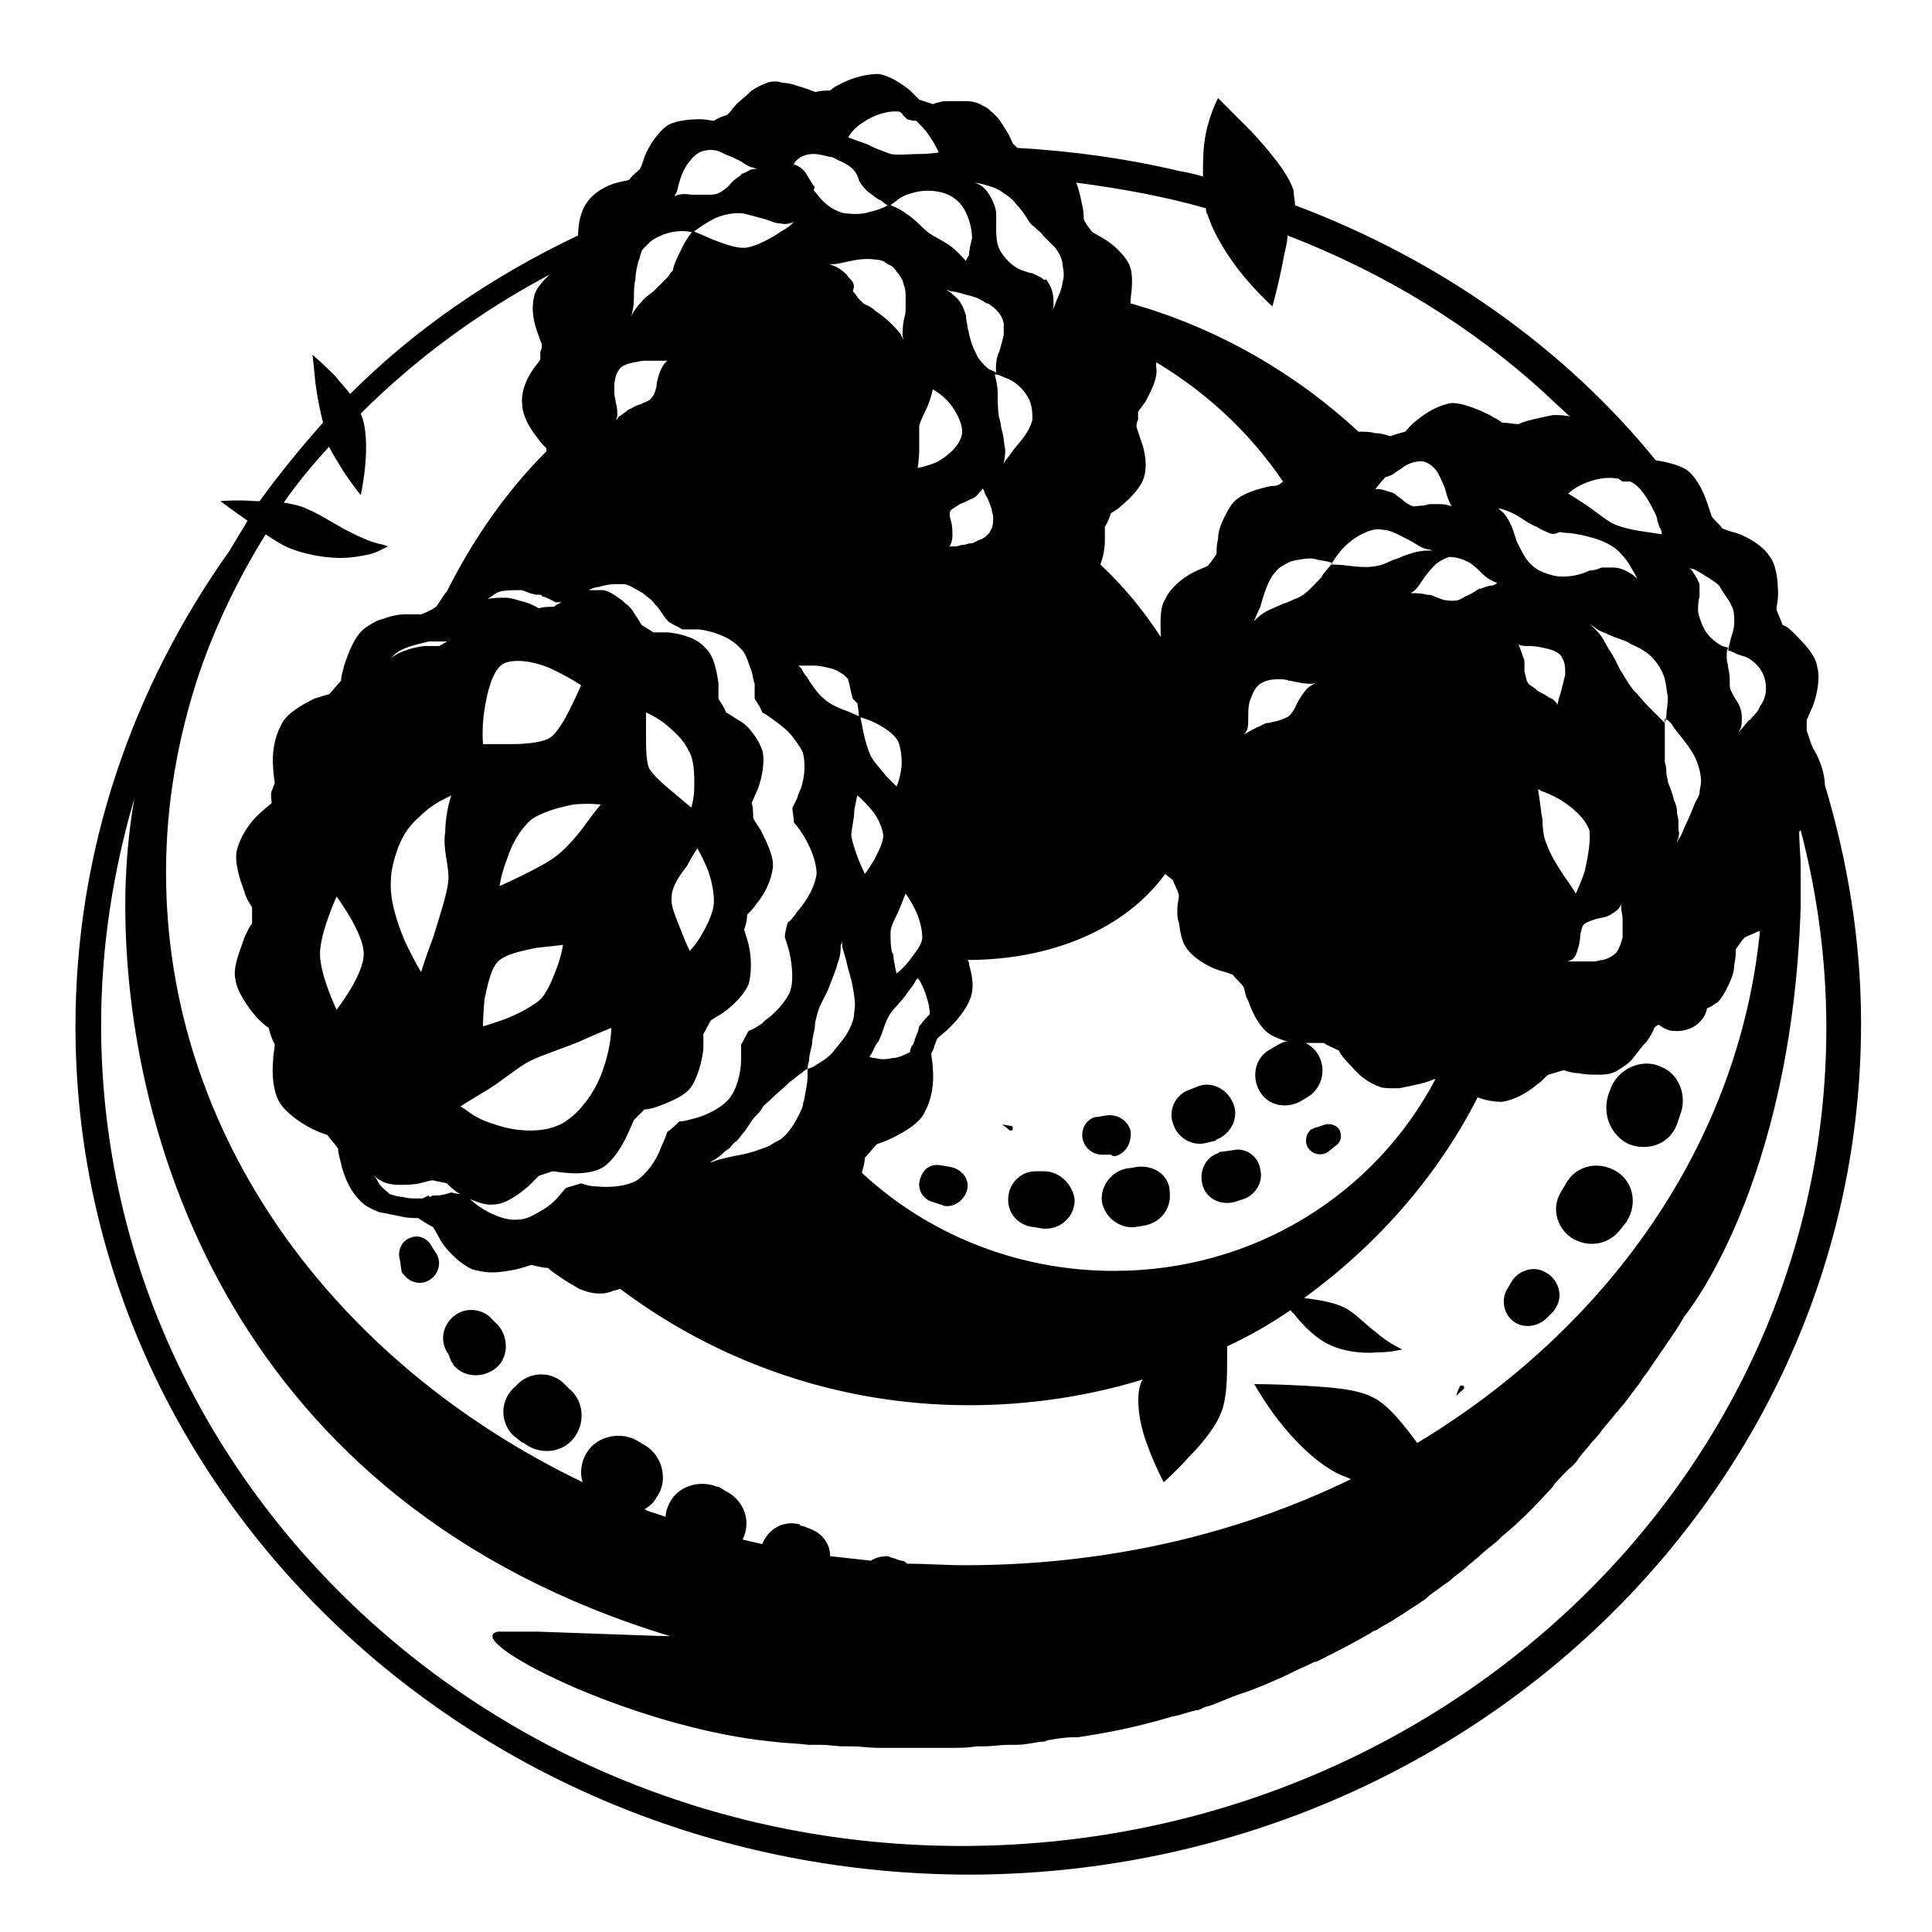 <svg viewBox="0 0 128 128" xmlns="http://www.w3.org/2000/svg">
  <g>
    <path d="M123.3,67.8c0-5.5-0.9-10.8-2.4-15.8c0-0.7-0.3-1.6-0.7-2.3c-0.1-0.1-0.1-0.2-0.2-0.4 c-0.1-0.3-0.2-0.6-0.3-0.9c0-0.1,0-0.1,0-0.2c0-0.2,0-0.4,0-0.5c0.1-0.2,0.2-0.5,0.4-0.9c0.3-0.8,0.5-1.9,0.3-2.6 c-0.1-0.8-0.9-1.6-1.5-2.2c-0.3-0.3-0.5-0.5-0.8-0.6c-0.1-0.3-0.3-0.7-0.4-1c0-0.3,0.1-0.6,0.1-1c0-0.9-0.1-2-0.6-2.6 c-0.4-0.6-1.3-1.2-2.2-1.5c-0.4-0.1-0.7-0.2-0.9-0.3c-0.2-0.3-0.5-0.5-0.7-0.8c-0.1-0.3-0.2-0.6-0.3-0.9c-0.3-0.9-0.8-1.8-1.4-2.2 c-0.5-0.3-1.3-0.5-2-0.6c-6-7.4-14.3-13.3-23.9-16.9c0-0.3-0.1-0.7-0.1-1c-0.4-1.2-1.7-2.7-2.8-3.9c-1.2-1.2-2.2-2.2-2.2-2.2 S80,7.8,79.8,9.4c-0.1,0.7-0.1,1.5-0.1,2.3c-0.6-0.2-1.2-0.3-1.7-0.4c-3.4-0.8-7-1.3-10.6-1.5c-0.1-0.1-0.2-0.2-0.3-0.3 c-0.1-0.2-0.2-0.5-0.4-0.8c-0.2-0.3-0.4-0.7-0.7-1c-0.3-0.3-0.6-0.6-0.9-0.7c-0.3-0.2-0.7-0.3-1.1-0.3c-0.4,0-0.9,0-1.3,0 c-0.3,0-0.6,0.1-0.9,0.2c-0.3-0.1-0.6-0.2-0.9-0.3c-0.2-0.2-0.4-0.4-0.6-0.6c-0.6-0.5-1.4-1-2.1-1.1c-0.7,0-1.6,0.2-2.4,0.6 C55.4,5.7,55.2,5.8,55,6c-0.3,0-0.6,0-1,0.1c-0.2-0.1-0.5-0.2-0.8-0.3c-0.4-0.1-0.8-0.3-1.2-0.3c-0.2,0-0.4-0.1-0.5-0.1 c0,0,0,0-0.1,0c-0.2,0-0.4,0-0.6,0.1c-0.3,0.1-0.7,0.3-1,0.5c-0.3,0.3-0.7,0.6-1,0.9c-0.2,0.2-0.4,0.5-0.6,0.7 c-0.3,0.1-0.6,0.2-0.9,0.4c-0.2,0-0.5-0.1-0.9-0.1c0,0,0,0,0,0c-0.8,0-1.8,0.1-2.3,0.5c-0.5,0.4-1.1,1.2-1.4,2 c-0.1,0.3-0.2,0.6-0.3,0.8c-0.2,0.2-0.5,0.4-0.7,0.7c-0.2,0.1-0.5,0.1-0.8,0.2c-0.8,0.2-1.6,0.7-2,1.3c-0.4,0.5-0.6,1.4-0.6,2.2 c-5.7,2.7-10.8,6.2-15.1,10.5c-0.3-0.4-0.7-0.8-1-1.2c-0.8-0.8-1.5-1.4-1.5-1.4s0.1,0.8,0.2,1.9c0.1,0.8,0.3,1.8,0.5,2.6 c-1.5,1.7-2.9,3.4-4.2,5.2c-0.1,0-0.2,0-0.3,0c-1.3-0.1-2.3,0-2.3,0s0.8,0.6,1.8,1.3c0,0,0,0,0,0c-0.4,0.7-0.8,1.3-1.2,2 c-6.4,9-10.2,19.8-10.2,31.5c0,31.1,26.6,56.2,59.3,56.2C96.8,124.1,123.3,99,123.3,67.8L123.3,67.8 C123.3,67.9,123.3,67.9,123.3,67.8z M73.8,84.2c-6.5,0-12.4-2.5-16.7-6.5c0.1-0.4,0.2-0.7,0.2-1c0.3-0.3,0.5-0.6,0.8-0.9 c0.3-0.1,0.6-0.2,1-0.4c0.8-0.4,1.9-1,2.2-1.8c0.4-0.7,0.6-1.8,0.5-2.8c0-0.4-0.1-0.8-0.1-1c0.1-0.2,0.2-0.4,0.2-0.5 c0.1-0.2,0.1-0.3,0.2-0.5c0.2-0.2,0.5-0.4,0.8-0.7c0.7-0.7,1.4-1.6,1.5-2.4c0.1-0.5,0-1.1-0.2-1.8c0-0.1,0-0.2-0.1-0.3 c5.5,0,10.4-2,13.1-5.7c0.2,0.2,0.4,0.3,0.5,0.4c0.1,0.3,0.3,0.6,0.4,1c0,0.3-0.1,0.6-0.1,1c0,0.3,0,0.6,0.1,0.8 c0.1,0.7,0.2,1.3,0.5,1.7c0.4,0.6,1.3,1.2,2.2,1.5c0.4,0.1,0.7,0.2,0.9,0.3c0.2,0.3,0.5,0.5,0.7,0.8c0.1,0.3,0.1,0.6,0.3,0.9 c0.3,0.9,0.8,1.8,1.4,2.2c0.3,0.2,0.8,0.4,1.2,0.5c-0.2,0-0.4,0.1-0.6,0.2l0,0l-0.5,0.3l0,0c0,0,0,0,0,0c-1,0.5-1.3,1.7-0.8,2.7 c0.5,1,1.7,1.3,2.7,0.8l0.5-0.3c0.9-0.5,1.3-1.7,0.8-2.7c-0.2-0.4-0.5-0.7-0.9-0.9c0.1,0,0.1,0,0.2,0c0,0,0.1,0,0.1,0 c0.3,0,0.6,0,0.9,0c0.3,0.2,0.6,0.3,1,0.5c0.1,0.2,0.3,0.5,0.6,0.8c0.3,0.3,0.6,0.7,1,1c0.4,0.3,0.8,0.5,1.1,0.6 c0.2,0.1,0.6,0.1,0.9,0.1c0.1,0,0.3,0,0.4,0c0.5-0.1,1-0.2,1.4-0.3c0.4-0.1,0.7-0.2,0.9-0.3c0,0,0.1,0,0.1,0 C91.1,79.1,83.1,84.2,73.8,84.2z M40.7,25.6c0-0.4,0.1-0.8,0.3-1.1c0.2-0.3,0.6-0.4,1-0.5c0.2,0,0.4-0.1,0.7-0.1c0.2,0,0.4,0,0.6,0 c0.4,0,0.6,0,0.8,0c0.1,0,0.1,0,0.2-0.1c0,0,0,0,0,0c0,0,0,0,0,0s0,0,0,0c0,0-0.1,0.1-0.2,0.2c-0.1,0.1-0.3,0.4-0.4,0.7 c-0.1,0.3-0.2,0.6-0.2,0.9c-0.1,0.3-0.1,0.5-0.3,0.7c-0.1,0.2-0.3,0.3-0.6,0.4c-0.1,0.1-0.3,0.1-0.5,0.2c-0.2,0.1-0.3,0.2-0.4,0.2 c-0.3,0.2-0.5,0.4-0.7,0.5c-0.1,0.2-0.2,0.2-0.2,0.2s0.1-0.1,0.1-0.3c0-0.2,0-0.5-0.1-0.8c0-0.2-0.1-0.4-0.1-0.7 C40.7,26,40.7,25.8,40.7,25.6z M44.7,13c0,0,0-0.1,0.1-0.2c0.1-0.2,0.1-0.4,0.2-0.7c0.1-0.4,0.3-0.9,0.6-1.3c0.3-0.4,0.6-0.7,1-0.8 c0.4-0.1,0.8-0.1,1.2,0.1c0.2,0.1,0.4,0.2,0.7,0.3c0.2,0.1,0.4,0.2,0.6,0.3c0.3,0.2,0.6,0.4,0.8,0.4c0.2,0.1,0.3,0.1,0.3,0.1 s-0.1,0-0.3,0c-0.2,0-0.4,0.2-0.7,0.3c0,0-0.1,0-0.1,0.1c-0.3,0.2-0.6,0.4-0.8,0.7c-0.2,0.2-0.5,0.4-0.7,0.5 c-0.2,0.1-0.5,0.1-0.8,0.1c-0.2,0-0.3,0-0.5,0c-0.2,0-0.3,0-0.5,0C45.2,12.8,44.9,12.9,44.7,13c-0.1,0.2-0.2,0.3-0.2,0.3 S44.6,13.2,44.7,13z M53.9,12.3c-0.2-0.3-0.3-0.5-0.5-0.8c-0.3-0.5-0.8-0.6-0.8-0.6c0,0,0-0.1,0.1-0.2c0,0,0.1-0.1,0.1-0.1 c0.2-0.2,0.6-0.4,1.1-0.4c0.3,0,0.7,0.1,1.1,0.2c0.2,0,0.3,0.1,0.5,0.2c0.5,0.2,0.8,0.4,1,0.6c0.2,0.2,0.3,0.4,0.4,0.7 c0,0.1,0.1,0.2,0.1,0.2c0.1,0.2,0.3,0.4,0.5,0.6c0.3,0.2,0.6,0.5,0.9,0.6c0.2,0.2,0.4,0.3,0.4,0.3s-0.1,0.1-0.4,0.2 c-0.2,0.1-0.6,0.2-1,0.3c-0.4,0.1-1,0.1-1.6,0c-0.6-0.2-1-0.5-1.3-0.8c-0.2-0.2-0.4-0.5-0.6-0.7C54,12.4,54,12.4,53.9,12.3z M108,31.9c0.7,0.3,1.2,1.2,1.6,2c0.1,0.2,0.2,0.4,0.2,0.6c0.1,0.2,0.1,0.4,0.2,0.5c0.1,0.2,0.1,0.4,0.1,0.4s-0.6-0.1-1.3-0.2 c-0.7-0.1-1.6-0.3-2.1-0.6c-0.5-0.3-1.1-0.8-1.7-1.2c-0.6-0.4-1.1-0.7-1.1-0.7s0.5-0.5,1.4-0.8c0.6-0.2,1.2-0.3,1.8-0.2 c0,0,0.1,0,0.1,0l0.3,0.2L108,31.9C108,31.8,108,31.8,108,31.9C108,31.9,108,31.9,108,31.9z M111.6,49.1c0.3,0.4,0.6,0.8,0.8,1.3 c0.2,0.5,0.3,1,0.3,1.4c0,0.2-0.1,0.5-0.1,0.7c0,0.2-0.2,0.5-0.3,0.7c-0.2,0.5-0.4,1-0.6,1.4c-0.2,0.4-0.3,0.8-0.5,1 c-0.1,0.2-0.1,0.3-0.1,0.3c0-0.1,0-0.2,0.1-0.4c0-0.1,0.1-0.3,0-0.5c0-0.2,0-0.4,0-0.6c0-0.2-0.1-0.4-0.1-0.7 c0-0.2-0.1-0.5-0.2-0.7c-0.1-0.5-0.3-0.9-0.4-1.2c0-0.2-0.1-0.4-0.1-0.6c0-0.2,0-0.4-0.1-0.7c0-0.4,0-0.9,0-1.3c0-0.4,0-0.8,0-1.1 c0-0.3,0-0.5,0-0.5s0.2,0.1,0.4,0.3C111,48.4,111.3,48.7,111.6,49.1z M114.7,40.1c0.2,0.3,0.2,0.8,0.2,1.1c0,0.4-0.1,0.7-0.2,1 c-0.1,0.4-0.2,0.8-0.2,0.9c0,0,0,0,0,0c0,0,0,0,0,0s0,0,0,0c0,0,0.1,0,0.3,0.1c0.2,0.1,0.4,0.2,0.8,0.3c0.3,0.1,0.7,0.4,1,0.8 c0.3,0.4,0.4,0.9,0.4,1.3c0,0.4-0.1,0.8-0.4,1.2c-0.1,0.3-0.3,0.5-0.5,0.7c-0.1,0.1-0.1,0.2-0.2,0.2c0,0-0.1,0.1-0.1,0.1 c-0.4,0.5-0.7,0.8-0.7,0.8s0.1-0.1,0.2-0.3c0.1-0.2,0.1-0.5,0.1-0.8c0-0.3-0.1-0.7-0.3-1c-0.2-0.3-0.3-0.5-0.4-0.7 c-0.1-0.2-0.1-0.3-0.1-0.6c0-0.2,0-0.6-0.1-0.9c0-0.2-0.1-0.5-0.1-0.7c0-0.1,0-0.2,0-0.3c0-0.2,0.1-0.4,0.1-0.4c0,0-0.1,0-0.4-0.1 c0,0,0,0,0,0c-0.2-0.1-0.5-0.3-0.8-0.6s-0.5-0.7-0.6-1c-0.1-0.3-0.2-0.5-0.2-0.8c0-0.2,0-0.5,0.1-0.9c0-0.1,0-0.3,0-0.4 c0-0.1,0-0.1,0-0.2c0-0.1,0-0.3-0.1-0.4c-0.1-0.3-0.3-0.5-0.4-0.7c-0.1-0.1-0.2-0.2-0.2-0.2s0.1,0.1,0.3,0.1c0,0,0,0,0,0 c0.2,0.1,0.4,0.2,0.7,0.4c0.3,0.2,0.7,0.4,1,0.7C114.3,39.5,114.6,39.8,114.7,40.1z M107.5,61.5c0,0.2,0,0.4,0,0.6 c-0.1,0.4-0.2,0.7-0.4,1c-0.2,0.2-0.5,0.4-0.9,0.5c-0.2,0-0.4,0.1-0.6,0.1c-0.2,0-0.4,0-0.6,0c-0.2,0-0.3,0-0.5,0 c-0.2,0-0.3,0-0.4,0c-0.2,0-0.3,0-0.3,0s0.1,0,0.3-0.1c0.2-0.1,0.3-0.3,0.4-0.6s0.2-0.7,0.2-1.1c0.1-0.3,0.1-0.6,0.3-0.7 c0.1-0.1,0.4-0.2,0.7-0.3c0.3-0.1,0.7-0.1,1-0.3s0.5-0.3,0.6-0.5c0.1-0.1,0.1-0.3,0.1-0.3s0,0.1,0,0.3c0,0.2,0.1,0.5,0.1,0.8 C107.5,61.1,107.5,61.3,107.5,61.5z M105,57.7c-0.3,0.9-0.6,1.5-0.6,1.5s-0.3-0.5-0.8-1.2c-0.4-0.6-0.9-1.4-1.1-2 c-0.2-0.4-0.3-1-0.3-1.6c0-0.2-0.1-0.5-0.1-0.7c-0.1-0.8-0.2-1.4-0.2-1.4s0.1,0,0.2,0.1c0.3,0.1,0.8,0.3,1.3,0.6 c0.8,0.5,1.6,1.2,1.9,2C105.4,55.7,105.2,56.8,105,57.7z M92.6,31.2c0.2-0.1,0.4-0.3,0.6-0.4c0.4-0.2,0.9-0.3,1.2-0.2 c0.3,0.1,0.7,0.4,0.9,0.8s0.4,0.8,0.5,1.2s0.2,0.6,0.3,0.8c0.1,0.2,0.2,0.2,0.2,0.2s-0.1-0.1-0.3-0.1c-0.2-0.1-0.5-0.1-0.8-0.1 c-0.2,0-0.3,0-0.5,0l-0.4,0.1l-0.1,0c-0.3,0-0.5,0.1-0.7,0s-0.4-0.2-0.6-0.4l-0.4-0.3c-0.1-0.1-0.3-0.2-0.4-0.2 c-0.3-0.1-0.6-0.2-0.8-0.2c-0.2,0-0.3,0.1-0.3,0.1s0.1,0,0.2-0.2c0.1-0.1,0.3-0.4,0.6-0.7C92.3,31.5,92.4,31.3,92.6,31.2z M103.4,47c0,0,0-0.1-0.2-0.3c-0.1-0.2-0.3-0.4-0.6-0.5c-0.2-0.2-0.6-0.3-0.8-0.5c-0.2-0.2-0.5-0.3-0.6-0.5 c-0.1-0.2-0.1-0.4-0.2-0.7c0-0.1,0-0.3,0-0.5s0-0.3-0.1-0.5c-0.1-0.3-0.2-0.6-0.3-0.8c-0.1-0.2-0.2-0.2-0.2-0.2s0.1,0.1,0.2,0.2 c0.2,0.1,0.4,0.1,0.8,0.1c0.3,0,0.8,0.1,1.2,0.2c0.4,0.1,0.8,0.3,0.9,0.6c0.2,0.3,0.2,0.7,0.2,1.1c-0.1,0.4-0.2,0.8-0.3,1.2 c-0.1,0.3-0.2,0.6-0.2,0.8C103.3,46.9,103.4,47,103.4,47z M87.4,37.1c0.6,0.1,0.9,0.2,0.9,0.2s-0.3,0.3-0.6,0.7 c-0.1,0.1-0.1,0.2-0.2,0.3c-0.5,0.5-1,1.1-1.5,1.3c-0.3,0.1-0.6,0.3-1,0.4c-0.4,0.2-0.7,0.3-1.1,0.5c-0.5,0.3-0.8,0.6-0.9,0.8 c0,0,0.1-0.1,0.1-0.2c0.1-0.2,0.2-0.5,0.4-0.9c0.2-0.7,0.5-1.8,1-2.3c0.2-0.3,0.6-0.5,1-0.7c0.4-0.1,0.9-0.2,1.3-0.2 C87.1,37,87.3,37.1,87.4,37.1z M83.5,45.3c0.3-0.2,0.7-0.3,1.2-0.3c0.2,0,0.5,0,0.7,0.1c0.2,0,0.4,0.1,0.6,0.1 c0.4,0.1,0.7,0.1,0.9,0.1c0.2,0,0.3-0.1,0.3-0.1s-0.1,0.1-0.3,0.2c-0.2,0.1-0.4,0.3-0.6,0.6c-0.2,0.3-0.4,0.6-0.5,0.9 c-0.2,0.3-0.3,0.5-0.5,0.6c-0.2,0.1-0.4,0.2-0.8,0.3c-0.2,0-0.3,0.1-0.5,0.1c-0.2,0-0.3,0.1-0.5,0.2c-0.3,0.1-0.6,0.3-0.8,0.4 c-0.2,0.1-0.3,0.2-0.3,0.2s0.1-0.1,0.2-0.3c0.1-0.2,0.1-0.5,0.1-0.9c0-0.4,0-0.9,0.2-1.3C83,45.9,83.2,45.5,83.5,45.3z M98.8,38.8 c-0.2,0-0.4,0.1-0.7,0.2c0,0-0.1,0-0.1,0c-0.3,0.2-0.6,0.4-0.9,0.5c-0.3,0.2-0.5,0.3-0.8,0.3c-0.2,0-0.5,0-0.8-0.1 c-0.2-0.1-0.3-0.1-0.5-0.2s-0.4-0.1-0.5-0.1c-0.3-0.1-0.7-0.1-0.9-0.1c-0.2,0-0.3,0.1-0.3,0.1s0.1,0,0.3-0.2 c0.2-0.1,0.4-0.4,0.6-0.7c0.2-0.3,0.5-0.7,0.8-1c0.3-0.3,0.7-0.5,1-0.6c0.4,0,0.8,0.1,1.2,0.3c0.1,0,0.1,0.1,0.2,0.1 c0.3,0.2,0.6,0.5,0.8,0.7c0.3,0.3,0.5,0.4,0.7,0.5c0.2,0.1,0.3,0.1,0.3,0.1S99,38.8,98.8,38.8z M91.6,35.1c0.4,0,0.8,0.2,1.2,0.4 c0.4,0.2,0.8,0.4,1.1,0.6c0.3,0.2,0.6,0.3,0.8,0.3c0.2,0.1,0.3,0.1,0.3,0.1s-0.5-0.1-1.3,0.1c-0.3,0.1-0.7,0.2-1.1,0.4 c-0.4,0.1-0.7,0.3-1,0.4c-0.6,0.2-1.3,0.2-2.1,0.1c-0.7-0.1-1.3-0.1-1.3-0.1s0.3-0.6,0.9-1.2c0.3-0.3,0.7-0.6,1.1-0.8 C90.8,35.1,91.2,35,91.6,35.1z M103.5,38.2c-0.4,0-0.8-0.1-1.3-0.3c-0.5-0.2-0.9-0.6-1.1-0.9s-0.4-0.7-0.6-1.1 c-0.1-0.3-0.2-0.6-0.3-0.9c-0.2-0.5-0.5-1-0.8-1.2c-0.2-0.2-0.4-0.2-0.5-0.2c0.1,0,0.3,0.1,0.5,0.1c0.4,0.1,0.9,0.3,1.5,0.7 c0.3,0.2,0.6,0.4,0.9,0.5c0.3,0.2,0.6,0.3,0.8,0.4s0.4,0.1,0.6,0s0.3,0,0.5,0c0.3,0,1,0.1,1.7,0.3c0.8,0.2,1.6,0.6,2,1.1 c0.5,0.5,0.7,1,0.9,1.3c0.1,0.2,0.2,0.4,0.3,0.5c0-0.1-0.2-0.2-0.4-0.4c-0.3-0.2-0.8-0.5-1.3-0.5c-0.3,0-0.5,0-0.8,0 c-0.2,0.1-0.5,0.2-0.8,0.2C104.9,38,104.3,38.2,103.5,38.2z M108.3,45.8c-0.3-0.3-0.5-0.7-0.7-1c-0.1-0.2-0.2-0.3-0.3-0.5 c-0.1-0.2-0.2-0.4-0.3-0.6c-0.2-0.4-0.5-0.8-0.7-1.2c-0.2-0.4-0.5-0.7-0.7-0.9s-0.3-0.3-0.3-0.3s0.1,0.1,0.4,0.3 c0.2,0.2,0.6,0.3,1,0.5c0.4,0.2,1,0.3,1.4,0.6c0.5,0.2,1,0.5,1.3,0.8c0.3,0.3,0.6,0.7,0.8,1.2c0.2,0.5,0.2,1,0.3,1.5 c0,0.5-0.1,0.9-0.1,1.2c0,0.3-0.1,0.5-0.1,0.5s-0.1-0.1-0.3-0.3c-0.2-0.2-0.5-0.5-0.8-0.8C108.9,46.5,108.6,46.1,108.3,45.8z M84.2,32.2c-0.9,0.2-1.9,0.5-2.4,1c-0.3,0.3-0.5,0.7-0.7,1.1c-0.2,0.4-0.4,0.9-0.4,1.4c-0.1,0.4-0.1,0.7-0.1,1 c-0.2,0.3-0.4,0.6-0.6,0.8c-0.2,0.1-0.5,0.2-0.9,0.4c-0.8,0.4-1.6,1.1-1.9,1.8c0,0,0,0,0,0c0,0,0,0,0,0c-0.4,0.6-0.3,1.6-0.3,2.5 c-1.1-1.7-2.4-3.3-4-4.8c0.2-0.5,0.3-1.1,0.3-1.6c0-0.3,0-0.6,0-0.9c0.2-0.3,0.3-0.6,0.4-0.9c0.2-0.1,0.5-0.3,0.7-0.5 c0.6-0.5,1.3-1.2,1.5-1.9c0.2-0.7,0.1-1.6-0.2-2.4c-0.1-0.3-0.2-0.6-0.3-0.9c0-0.2,0-0.3,0.1-0.5c0-0.2,0-0.3,0-0.5 c0.1-0.2,0.3-0.4,0.5-0.7c0.1-0.2,0.2-0.4,0.3-0.6c0.3-0.6,0.5-1.2,0.4-1.7c0-0.1,0-0.2,0-0.3c3.5,2.1,6.3,4.8,8.4,7.9 C84.7,32.2,84.5,32.2,84.2,32.2z M52.2,71.8c0,0,0.1-0.1,0.1-0.1c0.3-0.2,0.6-0.5,0.8-0.6c0.2-0.2,0.4-0.3,0.4-0.3s0,0.2,0,0.6 c0,0.3-0.1,0.8-0.2,1.3c0,0.2-0.1,0.3-0.1,0.5c-0.1,0.4-0.3,0.7-0.5,1.1c-0.3,0.5-0.6,0.9-1,1.2c-0.2,0.1-0.4,0.2-0.7,0.4 c-0.2,0.1-0.5,0.2-0.8,0.3c-0.5,0.2-1.1,0.3-1.6,0.4c-0.5,0.1-0.9,0.2-1.2,0.3c-0.2,0.1-0.3,0.1-0.4,0.1c0.1,0,0.2-0.1,0.4-0.2 c0.1-0.1,0.3-0.2,0.4-0.3c0.1-0.1,0.3-0.3,0.5-0.4c0.2-0.2,0.3-0.4,0.5-0.5c0.2-0.2,0.3-0.4,0.5-0.6c0.3-0.4,0.5-0.8,0.8-1.1 c0.1-0.1,0.3-0.3,0.4-0.5c0.1-0.2,0.3-0.3,0.5-0.5C51.5,72.4,51.9,72.1,52.2,71.8z M29.7,58.4c-0.1,0.9-0.6,2.4-1,3.7 c-0.5,1.3-0.8,2.3-0.8,2.3s-0.5-0.8-1.1-2.1c-0.5-1.2-1-2.7-0.9-4c0-0.6,0.2-1.4,0.5-2.2c0.3-0.8,0.8-1.5,1.4-2 c0.5-0.5,1.1-0.9,1.5-1.1c0.4-0.2,0.6-0.3,0.6-0.3s-0.1,0.3-0.2,0.7c-0.1,0.5-0.2,1.1-0.2,1.7C29.3,56.3,29.8,57.4,29.7,58.4z M29.1,42.8c-0.3,0-0.6,0-1,0c-0.8,0.1-1.8,0.4-2.3,0.9c0.1-0.1,0.2-0.2,0.3-0.3c0.5-0.5,1.5-0.7,2.3-0.9c0.1,0,0.2,0,0.2,0 c0.4,0,0.7,0,1,0c0.1,0,0.1-0.1,0.2-0.1C29.6,42.5,29.3,42.7,29.1,42.8z M22.3,66.9c0,0-1.1-2.3-1.1-3.7c0-1.4,1.1-3.8,1.1-3.8 s1.8,2.4,1.8,3.8C24.1,64.6,22.3,66.9,22.3,66.9z M44.6,17.8c0,0.1,0,0.1-0.1,0.2c-0.1,0.1-0.2,0.3-0.3,0.4 c-0.2,0.2-0.5,0.5-0.8,0.8c-0.3,0.3-0.7,0.5-0.9,0.8C42,20.5,41.8,21,41.8,21s0.2-0.5,0.2-1.3c0-0.4,0-0.8,0.1-1.2 c0-0.4,0.1-0.8,0.2-1.2c0.1-0.2,0.1-0.4,0.2-0.6c0-0.1,0.1-0.2,0.2-0.3c0.1-0.1,0.3-0.3,0.4-0.4c0.4-0.3,0.9-0.5,1.3-0.6 c0.9-0.2,1.5,0,1.5,0s0.5-0.4,1.2-0.8c0.7-0.4,1.7-0.6,2.4-0.4c0.4,0.1,0.7,0.2,1.1,0.3c0.4,0.1,0.7,0.3,1.1,0.3 c0.3,0.1,0.7,0,0.9-0.1c0.2-0.1,0.3-0.2,0.3-0.2s-0.1,0.1-0.3,0.2c-0.2,0.2-0.4,0.4-0.8,0.6c-0.7,0.5-1.7,1-2.3,1.1 c-0.6,0.1-1.4-0.2-2.2-0.5c-0.7-0.3-1.4-0.6-1.4-0.6s-0.5,0.6-0.8,1.3C44.9,17,44.7,17.4,44.6,17.8C44.5,17.8,44.6,17.8,44.6,17.8z M56.5,18.7c-0.1-0.2-0.3-0.3-0.4-0.5c-0.3-0.3-0.6-0.5-0.9-0.6c-0.2-0.1-0.3-0.1-0.4-0.1c0.1,0,0.2,0,0.4,0c0.3,0,0.6-0.1,1.1-0.2 c0.5-0.1,1.1-0.2,1.7-0.1c0.3,0,0.6,0.1,0.8,0.3c0.3,0.1,0.5,0.3,0.6,0.5c0.2,0.2,0.3,0.4,0.4,0.6c0.1,0.3,0.2,0.6,0.2,0.9 c0,0.1,0,0.3,0,0.4c0,0.1,0,0.3,0,0.4c0,0.3,0,0.5-0.1,0.8c-0.1,0.5-0.1,0.8-0.1,1.1c0,0.2,0.1,0.4,0.1,0.4s-0.1-0.2-0.2-0.4 c-0.1-0.2-0.4-0.5-0.7-0.8c-0.3-0.3-0.7-0.6-1-0.8c-0.2-0.2-0.4-0.3-0.6-0.4c-0.1,0-0.1-0.1-0.2-0.1c-0.1-0.1-0.2-0.2-0.3-0.3 c-0.1-0.1-0.2-0.3-0.3-0.4c0,0-0.1-0.1-0.1-0.1C56.6,19,56.6,18.9,56.5,18.7z M56.6,53.7c0.1-0.6,0.2-1,0.2-1s0.4,0.3,0.8,0.8 c0.5,0.5,0.8,1.2,0.9,1.7c0.1,0.5-0.3,1.2-0.6,1.8c-0.3,0.5-0.6,0.9-0.6,0.9s-0.2-0.4-0.4-0.9c-0.2-0.5-0.4-1.1-0.5-1.6 C56.4,54.9,56.6,54.3,56.6,53.7z M59,61.8c0-0.5,0.4-1.1,0.6-1.6c0.2-0.5,0.4-1,0.4-1s0.3,0.4,0.6,1c0.3,0.6,0.5,1.3,0.5,1.9 c0,0.4-0.3,0.8-0.6,1.2c-0.1,0.1-0.2,0.3-0.3,0.4c-0.4,0.5-0.8,0.8-0.8,0.8s-0.1-0.4-0.2-1c0-0.1,0-0.3-0.1-0.4 C59,62.7,59,62.2,59,61.8z M32,49.3c0,0-0.1-1.1,0.1-2.3s0.5-2.5,1.2-3c0.7-0.4,2.1-0.2,3.2,0.3c1.1,0.5,2,1.1,2,1.1 s-0.3,0.7-0.7,1.5c-0.4,0.8-0.9,1.7-1.4,2c-0.5,0.3-1.6,0.4-2.5,0.4C32.8,49.3,32,49.3,32,49.3z M33,63.7c0.5-0.5,1.6-0.7,2.5-0.9 c1-0.1,1.8-0.2,1.8-0.2s-0.1,0.7-0.4,1.5c-0.3,0.8-0.7,1.8-1.2,2.2s-1.4,0.9-2.2,1.2c-0.8,0.3-1.5,0.5-1.5,0.5s0-0.8,0.1-1.8 C32.3,65.3,32.5,64.2,33,63.7z M69,18.4c-0.2-0.1-0.4-0.2-0.6-0.3c-0.2,0-0.4-0.1-0.7-0.2c-0.3-0.1-0.6-0.3-0.9-0.6 c-0.3-0.3-0.6-0.7-0.7-1.1c-0.1-0.4-0.1-0.8-0.1-1.1c0-0.3,0-0.6,0-0.9c0-0.3-0.1-0.6-0.2-0.8c-0.2-0.5-0.5-0.9-0.8-1.1 c-0.3-0.2-0.5-0.2-0.5-0.2s0.2,0,0.6,0.1c0.3,0.1,0.9,0.2,1.4,0.6c0.3,0.2,0.6,0.4,0.8,0.7c0.3,0.3,0.5,0.6,0.7,0.9 s0.3,0.5,0.5,0.6c0.1,0.1,0.2,0.2,0.2,0.2c0.1,0.1,0.3,0.2,0.4,0.4c0.2,0.2,0.5,0.5,0.8,0.8c0.3,0.4,0.5,0.8,0.5,1.2 c0.1,0.4,0.1,0.8,0,1.1c0,0,0,0,0,0c-0.1,0.7-0.4,1.1-0.5,1.5c-0.1,0.2-0.2,0.4-0.2,0.5c0-0.1,0.1-0.3,0.1-0.5c0-0.4,0-0.9-0.3-1.4 c-0.1-0.1-0.1-0.2-0.2-0.3C69.2,18.6,69.1,18.5,69,18.4z M63.6,20c-0.2-0.3-0.5-0.5-0.6-0.6s-0.3-0.2-0.3-0.2s0.1,0,0.3,0.1 c0.2,0,0.6,0.1,0.9,0.2c0.4,0.1,0.9,0.2,1.3,0.5c0.1,0.1,0.3,0.1,0.4,0.2c0.3,0.2,0.5,0.4,0.7,0.7c0.1,0.2,0.2,0.4,0.2,0.6 c0,0.2,0,0.5,0,0.7c-0.1,0.4-0.2,0.8-0.3,1.1c-0.3,0.6-0.2,1.4-0.2,1.4c0,0-0.1-0.1-0.4-0.2c-0.2-0.1-0.5-0.4-0.8-0.8 c-0.2-0.4-0.4-0.8-0.5-1.2c-0.1-0.3-0.1-0.5-0.2-0.8c0-0.2-0.1-0.5-0.1-0.8C63.9,20.6,63.8,20.3,63.6,20C63.6,20,63.6,20,63.6,20z M66.4,28.6c-0.1-0.3-0.1-0.7-0.2-0.9c-0.1-0.5-0.1-1.1-0.1-1.7c0-0.5-0.2-1.2-0.2-1.2c0,0,0.2,0,0.4,0.1s0.6,0.2,1,0.5 c0.4,0.3,0.7,0.7,0.9,1.1c0.2,0.5,0.2,0.9,0.2,1.3c-0.1,0.4-0.3,0.8-0.6,1.2c-0.3,0.4-0.6,0.7-0.8,1c-0.2,0.3-0.4,0.5-0.5,0.7 c-0.1,0.2-0.1,0.3-0.1,0.3s0.2-0.5,0.2-1.2C66.5,29.3,66.5,28.9,66.4,28.6z M60.9,29.8c0-0.6,0-1.2,0-1.6c0.1-0.4,0.4-0.9,0.6-1.4 c0.2-0.5,0.3-1,0.3-1s0.6,0.3,1.1,0.9c0.5,0.6,1,1.6,0.8,2.2c-0.2,0.7-0.9,1.3-1.6,1.7c-0.7,0.3-1.3,0.4-1.3,0.4 S60.9,30.4,60.9,29.8z M65.1,32.3c0,0,0,0.1,0.1,0.2c0,0,0,0,0,0c0,0.2,0.2,0.4,0.3,0.7c0.1,0.2,0.1,0.3,0.2,0.5 c0,0.2,0.1,0.4,0.1,0.5c0,0.4,0,0.7-0.2,1c-0.1,0.2-0.4,0.5-0.8,0.6c-0.2,0.1-0.3,0.2-0.5,0.2c-0.2,0-0.3,0.1-0.5,0.1 c-0.2,0-0.3,0.1-0.5,0.1c-0.1,0-0.2,0-0.3,0c-0.2,0-0.3,0.1-0.3,0.1s0.1,0,0.2-0.1c0.1-0.1,0.2-0.4,0.2-0.7s0-0.7-0.1-1 s-0.1-0.6,0-0.7c0.1-0.1,0.3-0.2,0.6-0.4c0.3-0.1,0.6-0.3,0.9-0.4c0.3-0.2,0.4-0.4,0.5-0.5c0,0,0,0,0,0 C65.2,32.3,65.1,32.3,65.1,32.3z M60.4,69.3l-0.1,0.3l0,0.1c-0.4,0.2-0.8,0.4-1.2,0.4c-0.4,0.1-0.8,0.1-1.1,0 c-0.3,0-0.4-0.1-0.4-0.1s0.1-0.1,0.2-0.3c0.1-0.2,0.2-0.5,0.4-0.7c0.3-0.6,0.4-1.2,0.7-1.7c0.2-0.4,0.8-0.9,1.2-1.5 c0.2-0.3,0.4-0.5,0.5-0.7c0.1-0.2,0.2-0.3,0.2-0.3s0.1,0.1,0.2,0.3c0.1,0.2,0.3,0.6,0.4,1c0.1,0.3,0.2,0.7,0.2,1.1 c-0.1,0.1-0.2,0.2-0.3,0.3L60.9,68l-0.1,0.4l-0.1,0.2c0,0.1-0.1,0.2-0.1,0.3c0,0.1-0.1,0.2-0.1,0.3L60.4,69.3z M64.2,16.9 C64,17.2,64,17.3,64,17.3s-0.4-0.5-0.9-0.9c-0.5-0.4-1.2-0.7-1.6-1c-0.4-0.3-0.9-0.9-1.4-1.2c-0.5-0.4-1.1-0.6-1.1-0.6 s0.1-0.1,0.4-0.3c0.2-0.2,0.6-0.4,1-0.5c0.9-0.3,2.2-0.2,2.9,0.4c0.7,0.5,1.1,1.7,1.1,2.6C64.3,16.2,64.2,16.6,64.2,16.9z M35.9,39.5c0.4,0.1,0.7,0.3,0.9,0.4c0.1,0,0.3,0,0.4,0c-0.2,0.1-0.4,0.2-0.5,0.3c-0.3,0-0.7,0-1,0.1c-0.2-0.1-0.5-0.3-0.9-0.4 c-0.4-0.1-0.9-0.3-1.3-0.3c-0.4,0-0.9,0-1.2,0.1c0,0,0,0,0,0c0.3-0.2,0.5-0.4,0.8-0.5c0.4-0.1,0.8-0.1,1.3-0.1c0.1,0,0.1,0,0.2,0 c0.2,0.1,0.3,0.1,0.5,0.2l0.4,0.1l0.2,0C35.8,39.4,35.9,39.4,35.9,39.5z M32.3,72.2c1-0.6,2-1.5,2.8-1.9c0.8-0.4,2.1-0.8,3.3-1.3 c1.1-0.5,2.1-0.9,2.1-0.9s0,1.2-0.5,2.6c-0.4,1.4-1.5,3-2.7,3.7c-1.2,0.7-3.1,0.6-4.5,0.1c-0.7-0.2-1.3-0.5-1.7-0.8 c-0.4-0.3-0.6-0.4-0.6-0.4S31.3,72.8,32.3,72.2z M38.8,54.6c-0.5,0.7-1.2,1.5-1.8,2c-0.6,0.5-1.6,1-2.4,1.4 c-0.8,0.4-1.5,0.7-1.5,0.7s0.1-0.8,0.5-1.8c0.3-1,0.9-2,1.6-2.6c0.7-0.5,1.8-0.8,2.8-1c1-0.1,1.8,0,1.8,0S39.3,53.9,38.8,54.6z M54.6,46.3C54.6,46.3,54.5,46.3,54.6,46.3c-0.4-0.3-0.7-0.8-1-1.2c0-0.1-0.1-0.1-0.1-0.2c-0.2-0.2-0.3-0.4-0.4-0.6c0,0,0,0,0,0 c-0.1-0.1-0.2-0.2-0.2-0.2s0.1,0,0.3,0c0.2,0,0.5,0,0.8,0c0.3,0,0.7,0.1,1.1,0.2c0.1,0,0.2,0.1,0.3,0.1c0.2,0.1,0.3,0.2,0.5,0.3 c0.1,0.1,0.2,0.2,0.3,0.3c0,0,0,0.1,0,0.1c0.1,0.2,0.1,0.5,0.2,0.8l0.1,0.4l0.3,0.3c0,0,0,0,0,0c0.1,0.5,0.1,0.9,0.1,0.9 c0,0,0.5,0.1,1.1,0.4c0.6,0.3,1.2,0.7,1.5,1.2c0.2,0.5,0.3,1.3,0.2,1.9c-0.1,0.7-0.3,1.1-0.3,1.1s-0.3-0.3-0.7-0.7 c-0.3-0.4-0.8-0.9-1-1.3c-0.2-0.4-0.4-1.1-0.5-1.6c-0.1-0.5-0.2-1-0.2-1c0,0-0.4-0.2-0.9-0.4C55.5,46.9,54.9,46.6,54.6,46.3 C54.6,46.3,54.6,46.3,54.6,46.3z M55.8,62.2C55.8,62.2,55.8,62.2,55.8,62.2c0,0.2,0,0.3,0,0.4c0,0.3,0.2,0.7,0.3,1.2 c0.1,0.5,0.3,1,0.4,1.6c0.1,0.6,0.2,1.1,0.1,1.6c0,0.5-0.2,1-0.5,1.5c-0.3,0.5-0.7,0.9-1,1.3c-0.4,0.4-0.8,0.6-1.1,0.8 c-0.3,0.2-0.5,0.2-0.5,0.2s0-0.2,0.1-0.5c0-0.3,0.1-0.7,0.2-1.1c0-0.5,0.2-0.9,0.2-1.4c0.1-0.5,0.2-0.9,0.4-1.3 c0.1-0.2,0.2-0.4,0.3-0.6c0.1-0.2,0.2-0.4,0.3-0.7c0.2-0.5,0.4-1,0.5-1.4c0.2-0.5,0.2-0.9,0.2-1.2C55.8,62.5,55.8,62.4,55.8,62.2 C55.8,62.2,55.8,62.2,55.8,62.2z M25.1,78.4c-0.1-0.2-0.2-0.4-0.4-0.6c0.2,0.2,0.3,0.3,0.5,0.4c0.3,0.2,0.8,0.3,1.2,0.3 c0.5,0,0.9,0,1.4-0.1c0.4-0.1,0.7-0.2,0.9-0.2c0.3,0.1,0.6,0.1,0.9,0.2c0.2,0.2,0.4,0.4,0.7,0.6c0.7,0.4,1.7,0.9,2.4,0.8 c0.8,0,1.7-0.7,2.3-1.2c0.3-0.3,0.5-0.5,0.7-0.7c0.3-0.1,0.6-0.2,0.9-0.3c0.2,0,0.6,0.1,0.9,0.1c0.9,0.1,1.9,0,2.5-0.4 c0.6-0.4,1.2-1.3,1.6-2.2c0.2-0.4,0.3-0.7,0.4-0.9c0.2-0.2,0.5-0.5,0.7-0.7c0.3,0,0.6-0.1,0.9-0.2c0.8-0.3,1.8-0.7,2.2-1.3 c0.4-0.6,0.7-1.6,0.8-2.5c0-0.4,0-0.7,0-1c0.2-0.3,0.3-0.6,0.5-0.9c0.3-0.2,0.5-0.3,0.8-0.5c0.7-0.5,1.4-1.2,1.7-1.9 c0.2-0.7,0.2-1.8,0-2.6c-0.1-0.4-0.2-0.7-0.3-1c0.1-0.3,0.2-0.6,0.2-1c0.2-0.2,0.4-0.4,0.6-0.7c0.6-0.7,1-1.6,1.1-2.4 c0.1-0.7-0.4-1.7-0.8-2.5c-0.2-0.3-0.4-0.6-0.5-0.8c0-0.3,0-0.7-0.1-1c0.1-0.2,0.2-0.5,0.4-0.9c0.3-0.8,0.5-1.9,0.3-2.6 c-0.1-0.3-0.3-0.7-0.6-1.1c-0.3-0.4-0.6-0.7-1-0.9c-0.3-0.2-0.6-0.4-0.8-0.5c-0.1-0.3-0.3-0.6-0.5-0.9c0-0.3,0-0.6,0-1 c-0.1-0.8-0.3-1.9-0.9-2.4c-0.5-0.6-1.5-0.9-2.4-1c-0.4,0-0.7,0-1,0c-0.3-0.2-0.5-0.3-0.8-0.5c-0.1-0.2-0.3-0.5-0.5-0.8 c-0.1-0.2-0.3-0.4-0.4-0.5c-0.2-0.1-0.3-0.3-0.5-0.4c-0.4-0.3-0.7-0.5-1.1-0.6c-0.3,0-0.7,0-1,0c0,0,0,0,0,0 c0.2-0.1,0.4-0.2,0.6-0.2c0.1,0,0.3-0.1,0.4-0.1c0.4-0.1,0.7-0.1,1-0.1c0.1,0,0.2,0,0.4,0c0.4,0.1,0.8,0.4,1.2,0.6 c0.2,0.2,0.4,0.3,0.6,0.5c0,0,0,0,0.1,0.1c0.1,0.2,0.3,0.3,0.4,0.5c0.2,0.3,0.4,0.6,0.6,0.8c0.3,0.2,0.6,0.3,0.9,0.5 c0.1,0,0.3,0,0.5,0c0.2,0,0.4,0,0.6,0c0.9,0.1,2,0.5,2.6,1.1c0.1,0.1,0.2,0.2,0.3,0.3c0.3,0.4,0.4,0.9,0.6,1.4 c0.1,0.3,0.1,0.6,0.2,0.8c0,0.4,0,0.8,0,1c0.2,0.3,0.4,0.6,0.5,0.9c0.2,0.1,0.5,0.3,0.9,0.6c0.4,0.3,0.8,0.6,1.1,1 c0.3,0.4,0.6,0.8,0.7,1.1c0.2,0.8,0.1,1.9-0.3,2.7c-0.1,0.4-0.3,0.7-0.4,0.9c0,0.3,0.1,0.7,0.1,1c0.2,0.2,0.4,0.5,0.6,0.8 c0.5,0.8,0.9,1.8,0.9,2.6c-0.1,0.8-0.6,1.7-1.2,2.4c-0.1,0.1-0.2,0.3-0.3,0.4c-0.1,0.1-0.2,0.3-0.4,0.4c-0.1,0.3-0.2,0.7-0.2,1 c0.1,0.3,0.2,0.6,0.3,1c0.2,0.9,0.3,2,0,2.7c-0.3,0.6-0.9,1.3-1.6,1.8c-0.1,0.1-0.1,0.1-0.2,0.2c-0.3,0.2-0.6,0.4-0.9,0.5 c-0.2,0.3-0.3,0.6-0.5,0.9c0,0.3,0,0.6,0,1c0,0.9-0.3,2-0.8,2.6c-0.5,0.6-1.5,1.1-2.3,1.3c-0.4,0.1-0.7,0.2-1,0.2 c-0.2,0.2-0.5,0.5-0.8,0.7c-0.1,0.3-0.2,0.6-0.4,1c-0.3,0.9-1,1.8-1.6,2.2c-0.7,0.4-1.8,0.5-2.7,0.4c-0.4,0-0.7-0.1-1-0.2 c-0.3,0.1-0.7,0.2-1,0.3c-0.2,0.2-0.4,0.5-0.7,0.8c-0.3,0.3-0.7,0.6-1.1,0.8c-0.5,0.3-0.9,0.5-1.4,0.5c-0.8,0.1-1.9-0.4-2.6-0.9 c-0.3-0.2-0.6-0.5-0.8-0.7c-0.3-0.1-0.7-0.1-1-0.2c-0.3,0.1-0.6,0.2-1,0.2c-0.1,0-0.3,0-0.4,0.1c0,0-0.1,0-0.1-0.1L28,79.4h-0.4 c-0.3,0-0.6,0-0.9-0.1c-0.3,0-0.6-0.1-0.9-0.2C25.6,78.9,25.3,78.7,25.1,78.4z M46,52.1c0,0.8-0.2,1.4-0.2,1.4s-0.5-0.4-1.2-1 C44,52,43.3,51.4,43,50.9c-0.2-0.5-0.2-1.4-0.2-2.2c0-0.8,0-1.5,0-1.5s0.5,0.2,1.2,0.7c0.6,0.5,1.3,1.1,1.6,1.8 C46,50.3,46,51.3,46,52.1z M46.2,56.2c0,0,0.3,0.5,0.6,1.2c0.3,0.7,0.5,1.6,0.5,2.3s-0.4,1.5-0.8,2.2c-0.4,0.7-0.8,1.1-0.8,1.1 s-0.3-0.6-0.6-1.4c-0.3-0.8-0.7-1.6-0.6-2.2c0-0.6,0.5-1.4,1-2C45.8,56.8,46.2,56.2,46.2,56.2z M79.9,13.8c0,0.1,0,0.3,0.1,0.4 c0.4,1.3,1.4,2.9,2.4,4.1c1,1.2,1.9,2,1.9,2s0.4-1.4,0.7-3c0.1-0.6,0.3-1.2,0.3-1.7c6.5,2.5,12.3,6.1,17.1,10.5 c0.5,0.5,1.1,1,1.6,1.5c-0.3-0.1-0.7-0.1-1.1-0.1c-0.5,0.1-1,0.2-1.4,0.3c-0.4,0.1-0.7,0.2-0.9,0.3c-0.3,0-0.7-0.1-1.1-0.1 c-0.2-0.2-0.5-0.3-0.8-0.5c-0.8-0.4-1.8-0.8-2.5-0.8c-0.8,0.1-1.7,0.6-2.4,1.2c-0.3,0.2-0.5,0.5-0.7,0.7c-0.4,0.1-0.7,0.2-1,0.3 c-0.3-0.1-0.6-0.2-1-0.2c-0.3-0.1-0.7-0.1-1.1-0.1c-4.2-3.9-9.4-6.9-15.1-8.5c0-0.1,0-0.1,0-0.2c0.1-0.8,0.2-1.8-0.1-2.4 c-0.3-0.6-1-1.3-1.7-1.7c-0.3-0.2-0.6-0.3-0.8-0.5c-0.2-0.3-0.4-0.5-0.5-0.8c0-0.2,0-0.5-0.1-0.9c-0.1-0.5-0.2-1-0.4-1.5 C74.3,12.5,77.1,13,79.9,13.8z M59.8,7.6l0.3,0.3L60.5,8C60.6,8,60.6,8,60.7,8c0.3,0.3,0.6,0.6,0.8,0.9c0.2,0.3,0.4,0.6,0.5,0.8 c0.1,0.2,0.2,0.4,0.2,0.4s-0.6,0.1-1.2,0.1c-0.7,0-1.5,0.1-2,0c-0.3-0.1-0.5-0.2-0.8-0.3c-0.3-0.1-0.6-0.3-0.9-0.4 c-0.6-0.2-1.1-0.4-1.1-0.4s0.3-0.6,1-1c0.7-0.5,1.7-0.8,2.4-0.7C59.7,7.5,59.8,7.5,59.8,7.6z M17.6,35.4c0.6,0.4,1.2,0.8,1.8,1 c1.1,0.4,2.7,0.7,4.1,0.5c0.7-0.1,1.2-0.2,1.6-0.4c0.4-0.2,0.6-0.3,0.6-0.3s-0.2-0.1-0.7-0.2c-0.4-0.1-0.9-0.3-1.5-0.6 c-1.1-0.5-2.2-1.3-3.2-1.7c-0.4-0.2-0.9-0.3-1.5-0.4c0.9-1.3,1.9-2.5,3-3.7c0.3,0.6,0.7,1.2,1,1.7c0.6,0.9,1.1,1.5,1.1,1.5 s0.2-0.9,0.3-2c0.1-1.1,0.1-2.5-0.3-3.4c0,0,0,0,0,0c3.6-3.6,7.8-6.7,12.5-9.2c-0.4,0.4-0.9,0.9-1,1.4c-0.2,0.7-0.1,1.6,0.2,2.4 c0.1,0.3,0.2,0.6,0.3,0.8c0,0.2,0,0.3-0.1,0.5c0,0.2,0,0.3,0,0.5c-0.1,0.2-0.3,0.4-0.5,0.7c-0.5,0.7-0.8,1.6-0.7,2.3 c0,0.7,0.5,1.6,1,2.2c0.2,0.3,0.4,0.5,0.6,0.7c0,0.1,0,0.1,0,0.2c-2.7,2.7-4.9,5.9-6.6,9.3c0,0-0.1,0.1-0.1,0.1 c-0.2,0.3-0.4,0.6-0.6,0.9c-0.3,0.2-0.7,0.4-1,0.5c-0.3,0-0.6,0-1,0c-0.5,0-1,0.1-1.5,0.3c-0.5,0.1-0.9,0.4-1.2,0.6 c-0.7,0.5-1.1,1.6-1.4,2.5c-0.1,0.4-0.2,0.7-0.2,1c-0.3,0.3-0.5,0.6-0.8,0.9c-0.1,0-0.3,0.1-0.4,0.1c-0.2,0.1-0.4,0.1-0.6,0.2 c-0.8,0.4-1.9,1-2.2,1.8c-0.4,0.7-0.6,1.8-0.5,2.8c0,0.4,0.1,0.8,0.1,1c-0.1,0.2-0.1,0.3-0.2,0.5S18,53.1,18,53.2 c-0.2,0.2-0.5,0.4-0.8,0.7c-0.7,0.6-1.3,1.6-1.5,2.4c-0.2,0.8,0.2,2,0.5,2.8c0.1,0.4,0.3,0.7,0.5,1c0,0.4,0,0.8,0,1.1 c-0.2,0.2-0.3,0.5-0.5,0.9c-0.3,0.9-0.8,2-0.6,2.8c0.1,0.8,0.8,1.8,1.4,2.5c0.3,0.3,0.5,0.5,0.8,0.7c0.1,0.4,0.2,0.7,0.4,1.1 c0,0.3-0.1,0.6-0.1,1c-0.1,1,0,2.1,0.4,2.8c0.4,0.7,1.4,1.4,2.2,1.8c0.4,0.2,0.7,0.3,1,0.4c0.2,0.3,0.5,0.6,0.7,0.9 c0,0.3,0.1,0.6,0.2,1c0.1,0.5,0.3,1,0.5,1.4c0.2,0.4,0.5,0.8,0.8,1.1c0.3,0.3,0.7,0.5,1.2,0.7c0.5,0.1,1,0.2,1.5,0.3 c0.4,0.1,0.8,0.1,1.1,0.1c0.3,0.2,0.6,0.4,1,0.6c0.1,0.2,0.3,0.5,0.5,0.9c0.5,0.8,1.4,1.6,2.1,1.9c0.4,0.1,0.8,0.2,1.3,0.2 c0.5,0,1.1-0.1,1.6-0.2c0.4-0.1,0.7-0.2,1-0.3c0.4,0.1,0.8,0.2,1.1,0.2c0.2,0.2,0.5,0.4,0.8,0.6c0.4,0.3,0.8,0.5,1.3,0.8 c0.5,0.2,0.9,0.3,1.3,0.3h0c0.2,0,0.4,0,0.7-0.1c0.1,0,0.2-0.1,0.3-0.1c0.1,0,0.3-0.1,0.4-0.1c6.4,4.8,14.4,7.7,23.1,7.7 c4,0,7.9-0.6,11.5-1.7c0,0.1-0.1,0.1-0.1,0.2c-0.4,1-0.1,2.8,0.4,4.1c0.5,1.4,1.1,2.5,1.1,2.5s0.8-0.7,1.6-1.6c0.9-0.9,1.8-2,2.2-3 c0.4-1,0.4-2.4,0.4-3.6c0-0.3,0-0.5,0-0.8c1.5-0.7,2.9-1.5,4.2-2.4c0.1,0.1,0.1,0.2,0.2,0.2c0.6,0.8,1.5,1.7,2.4,2.1 c0.8,0.4,2.1,0.6,3.1,0.5c1,0,1.7-0.2,1.7-0.2S92,89,91.2,88.3c-0.8-0.6-1.5-1.4-2.2-1.7c-0.6-0.3-1.7-0.5-2.6-0.6 c4.8-3.5,8.8-8,11.5-13.3c0.5,0.2,1.1,0.3,1.6,0.3c0,0,0,0,0,0c0.8-0.1,1.7-0.6,2.4-1.2c0.3-0.2,0.5-0.5,0.7-0.6 c0.3-0.1,0.7-0.2,1-0.3c0.3,0.1,0.6,0.2,1,0.2c0.4,0.1,0.9,0.1,1.4,0.1h0c0.5,0,0.9-0.1,1.2-0.3c0.3-0.2,0.7-0.4,1-0.8 c0.3-0.4,0.6-0.8,0.9-1.1c0.2-0.3,0.4-0.6,0.5-0.9c0.1-0.1,0.2-0.2,0.3-0.2c0.3,0.2,0.6,0.4,1,0.4c1,0.1,2-0.5,2.2-1.5 c0.3-0.1,0.5-0.3,0.7-0.4c0.3-0.3,0.5-0.7,0.7-1.1c0.2-0.4,0.4-0.9,0.4-1.4c0.1-0.4,0.1-0.7,0.1-1c0.2-0.3,0.4-0.6,0.6-0.8 c0.2-0.1,0.5-0.2,0.9-0.4c0,0,0,0,0.1,0c-1.4,14.1-10.1,26.3-22.7,33.9c-0.9-1.2-1.9-2.5-2.9-3c-1.1-0.6-3-0.7-4.7-0.8 c-1.7-0.1-3.2-0.1-3.2-0.1s0.6,1.1,1.6,2.4c1,1.3,2.4,2.7,3.7,3.4c0.3,0.2,0.7,0.3,1.1,0.5c-7.6,3.7-16.3,5.7-25.6,5.7 c-1.3,0-2.5-0.1-3.8-0.1c-0.1-0.1-0.2-0.2-0.4-0.2l0,0l-0.6-0.2h0c-0.1,0-0.2-0.1-0.3-0.1c-0.4,0-0.8,0.1-1.1,0.3 c-0.9-0.1-1.8-0.2-2.7-0.3c0-0.8-0.5-1.5-1.3-1.8l0,0l-0.5-0.2l0,0c-0.1,0-0.2,0-0.2-0.1c-1.1-0.3-2.1,0.3-2.5,1.3 c-0.4-0.1-0.9-0.2-1.3-0.3c0.6-1.2,0.1-2.6-1.1-3.2l0,0l-0.5-0.3l0,0c0,0-0.1,0-0.1,0c-1.2-0.5-2.7,0-3.2,1.2 c-0.1,0.2-0.2,0.5-0.2,0.8c-0.5-0.2-1-0.3-1.4-0.5c0.3-0.2,0.6-0.4,0.8-0.8c0.8-1.1,0.4-2.7-0.7-3.4l0,0l-0.5-0.3l0,0 c-1.1-0.7-2.7-0.4-3.4,0.7c-0.4,0.6-0.5,1.4-0.3,2C22,90.2,11,75.1,11,57.8c0-4.6,0.8-9,2.2-13.2C14.3,41.4,15.8,38.3,17.6,35.4z M6.7,67.9c0-5.2,0.8-10.2,2.2-15c-0.4,2.3-0.6,4.7-0.6,7.1c0,15.2,7.1,39.6,36.1,48.4c0,0,0,0-0.1,0c-0.6,0-5.6-0.2-8.7-0.3 c-0.1,0-0.2,0-0.4,0c-0.1,0-0.1,0-0.2,0c-0.2,0-0.4,0-0.6,0c0,0,0,0,0,0c-0.7,0-1.2,0-1.4,0c-2.6,0.5,8.8,6.4,18.3,7.3 c0.8,0.1,1.5,0.1,2.3,0.2c0.3,0,0.5,0,0.8,0c0.5,0,1,0.1,1.5,0.1c0.2,0,0.3,0,0.5,0c0.6,0,1.2,0.1,1.8,0.1c0.1,0,0.2,0,0.3,0 c0.6,0,1.2,0,1.8,0c0.1,0,0.1,0,0.2,0c0,0,0.1,0,0.1,0c0.7,0,1.4,0,2,0c0.1,0,0.3,0,0.4,0c0.6,0,1.1,0,1.7-0.1c0.2,0,0.4,0,0.5,0 c0.5,0,1.1-0.1,1.6-0.1c0.2,0,0.4,0,0.5,0c0.5,0,1-0.1,1.6-0.2c0.2,0,0.3,0,0.5-0.1c0.6-0.1,1.1-0.2,1.7-0.2c0.1,0,0.2,0,0.3,0 c2-0.3,4-0.7,6-1.3c0.1,0,0.2-0.1,0.4-0.1c0.5-0.1,1-0.3,1.5-0.4c0.2,0,0.3-0.1,0.5-0.2c0.5-0.1,0.9-0.3,1.4-0.5 c0.2-0.1,0.3-0.1,0.5-0.2c0.5-0.2,0.9-0.3,1.4-0.5c0.2-0.1,0.3-0.1,0.5-0.2c0.5-0.2,0.9-0.4,1.4-0.6c0.1-0.1,0.3-0.1,0.4-0.2 c0.6-0.3,1.1-0.5,1.7-0.8c0,0,0.1,0,0.1,0c1.2-0.6,2.4-1.2,3.6-1.9c0.1-0.1,0.3-0.2,0.4-0.2c0.4-0.3,0.9-0.5,1.3-0.8 c0.2-0.1,0.3-0.2,0.5-0.3c0.4-0.3,0.8-0.5,1.2-0.8c0.2-0.1,0.4-0.3,0.5-0.4c0.4-0.3,0.7-0.5,1.1-0.8c0.2-0.1,0.4-0.3,0.5-0.4 c0.4-0.3,0.8-0.6,1.1-0.9c0.2-0.1,0.3-0.3,0.5-0.4c0.4-0.4,0.8-0.7,1.3-1.1c0.1-0.1,0.2-0.2,0.3-0.3c1.1-0.9,2.1-1.9,3.1-3 c0.1-0.1,0.3-0.3,0.4-0.5c0.4-0.4,0.7-0.8,1.1-1.1c0.2-0.2,0.4-0.4,0.5-0.6c0.3-0.4,0.6-0.7,0.9-1.1c0.2-0.2,0.4-0.4,0.6-0.7 c0.3-0.4,0.6-0.7,0.9-1.1c0.2-0.2,0.4-0.5,0.6-0.7c0.3-0.4,0.6-0.8,0.9-1.2c0.2-0.2,0.3-0.5,0.5-0.7c0.3-0.4,0.6-0.9,0.9-1.3 c0.1-0.2,0.3-0.4,0.4-0.6c0.5-0.7,0.9-1.3,1.3-2c0,0,7.1-8.5,7.7-27.1c0-0.9,0-1.7,0-2.6c0-0.8-0.1-1.6-0.1-2.4 c0,0,0.1-0.1,0.1-0.1c1.1,4.2,1.7,8.6,1.7,13.1c0,29.9-25.7,54.2-57.3,54.2S6.7,97.8,6.7,67.9z"/>
    <path d="M62.9,77.3L62.9,77.3l-0.6-0.1l0,0c-0.6-0.1-1.1,0.2-1.3,0.8c-0.3,0.7,0.1,1.4,0.7,1.6l0.6,0.2 c0.1,0,0.2,0.1,0.3,0.1c0.7,0.1,1.4-0.5,1.5-1.2C64.2,78,63.6,77.4,62.9,77.3z"/>
    <path d="M69.2,77.6L69.2,77.6h-0.6l0,0c-0.9,0-1.7,0.7-1.8,1.7c-0.1,1,0.6,1.9,1.7,2l0.6,0.1c0.1,0,0.1,0,0.2,0 c1,0,1.9-0.8,1.9-1.9C71.1,78.5,70.2,77.6,69.2,77.6z"/>
    <path d="M75.4,77.3L75.4,77.3l-0.6,0.1l-0.1,0c0,0,0,0,0,0c-1.1,0.2-1.8,1.2-1.7,2.2c0.2,1.1,1.2,1.8,2.2,1.7l0.6-0.1 c1.1-0.2,1.8-1.1,1.7-2.2C77.5,77.9,76.5,77.2,75.4,77.3z"/>
    <path d="M81.7,76.2L81.7,76.2L81,76.3l0,0c-0.1,0-0.2,0-0.3,0.1c-0.9,0.3-1.3,1.3-1,2.2c0.3,0.9,1.3,1.3,2.2,1l0.6-0.2 c0.7-0.3,1.2-1.1,1-1.9C83.4,76.6,82.5,76,81.7,76.2z"/>
    <path d="M87.8,74.5L87.8,74.5l-0.6,0.2c-0.1,0-0.2,0.1-0.3,0.1c-0.4,0.3-0.5,0.9-0.2,1.3c0.3,0.4,0.9,0.5,1.3,0.2 l0.5-0.4c0.3-0.2,0.4-0.5,0.3-0.9C88.7,74.6,88.2,74.4,87.8,74.5z"/>
    <path d="M66.9,74.9c0.1,0,0.2,0,0.2-0.1c0-0.1,0-0.2-0.1-0.2h0l-0.6-0.1C66.5,74.6,66.7,74.7,66.9,74.9 C66.8,74.9,66.9,74.9,66.9,74.9z"/>
    <path d="M73.9,76.6c0.7-0.2,1.1-0.9,1-1.7c-0.2-0.7-0.9-1.1-1.6-1h0l-0.6,0.1l-0.1,0c-0.5,0.1-0.9,0.6-0.9,1.2 c0,0.7,0.6,1.3,1.3,1.3h0.6C73.7,76.6,73.8,76.6,73.9,76.6z"/>
    <path d="M80.4,75.6c0.1,0,0.1,0,0.2-0.1c1-0.4,1.5-1.5,1.1-2.4c-0.4-1-1.5-1.5-2.4-1.1l0,0l-0.5,0.2l0,0 c-0.9,0.3-1.4,1.3-1.1,2.2c0.3,1,1.3,1.6,2.3,1.3L80.4,75.6z"/>
    <path d="M97,92c0-0.1,0-0.2-0.1-0.2c-0.1,0-0.2,0-0.2,0.1c-0.1,0.2-0.2,0.4-0.2,0.6C96.6,92.3,96.8,92.2,97,92 C97,92.1,97,92,97,92z"/>
    <path d="M102.4,87.4l0.4-0.4c0.1-0.1,0.2-0.2,0.3-0.4c0.5-0.8,0.1-1.9-0.7-2.3c-0.8-0.5-1.9-0.1-2.3,0.7l-0.3,0.5l0,0 c-0.3,0.6-0.2,1.4,0.3,1.9C100.7,88,101.7,88,102.4,87.4z"/>
    <path d="M104.1,82c1.1,0.7,2.5,0.5,3.3-0.6l0.4-0.5c0-0.1,0.1-0.2,0.1-0.2c0.6-1.2,0.2-2.6-1-3.2 c-1.2-0.6-2.6-0.2-3.2,1l0,0l-0.3,0.5l0,0C102.8,80,103.1,81.3,104.1,82z"/>
    <path d="M107.9,75.8c1.3,0.5,2.7,0,3.2-1.3l0.2-0.6c0.5-1.2,0-2.7-1.2-3.2c-1.2-0.6-2.7,0-3.3,1.2l0,0l-0.2,0.5l0,0 c0,0,0,0,0,0C106.1,73.8,106.7,75.2,107.9,75.8z"/>
    <path d="M26.6,84.2c0,0.1,0.1,0.2,0.2,0.3c0.4,0.5,1.2,0.7,1.8,0.2c0.5-0.4,0.7-1.2,0.2-1.8l0,0l-0.3-0.5l0,0 c-0.3-0.4-0.8-0.6-1.3-0.4c-0.6,0.2-0.9,0.9-0.7,1.5L26.6,84.2z"/>
    <path d="M29.9,90.2c0.1,0.1,0.1,0.2,0.2,0.3c0.7,0.8,2,0.8,2.8,0.1c0.8-0.7,0.8-2,0.1-2.8l0,0l-0.4-0.4l0,0 c-0.6-0.7-1.7-0.8-2.4-0.3c-0.9,0.6-1.1,1.8-0.5,2.6L29.9,90.2z"/>
    <path d="M34,95.1l0.5,0.4c0,0,0.1,0.1,0.2,0.1c1,0.8,2.5,0.7,3.3-0.3s0.7-2.5-0.3-3.3l0,0l-0.4-0.4l0,0 c-0.9-0.8-2.3-0.7-3.1,0.2C33.1,92.7,33.1,94.2,34,95.1z"/>
  </g>
</svg>